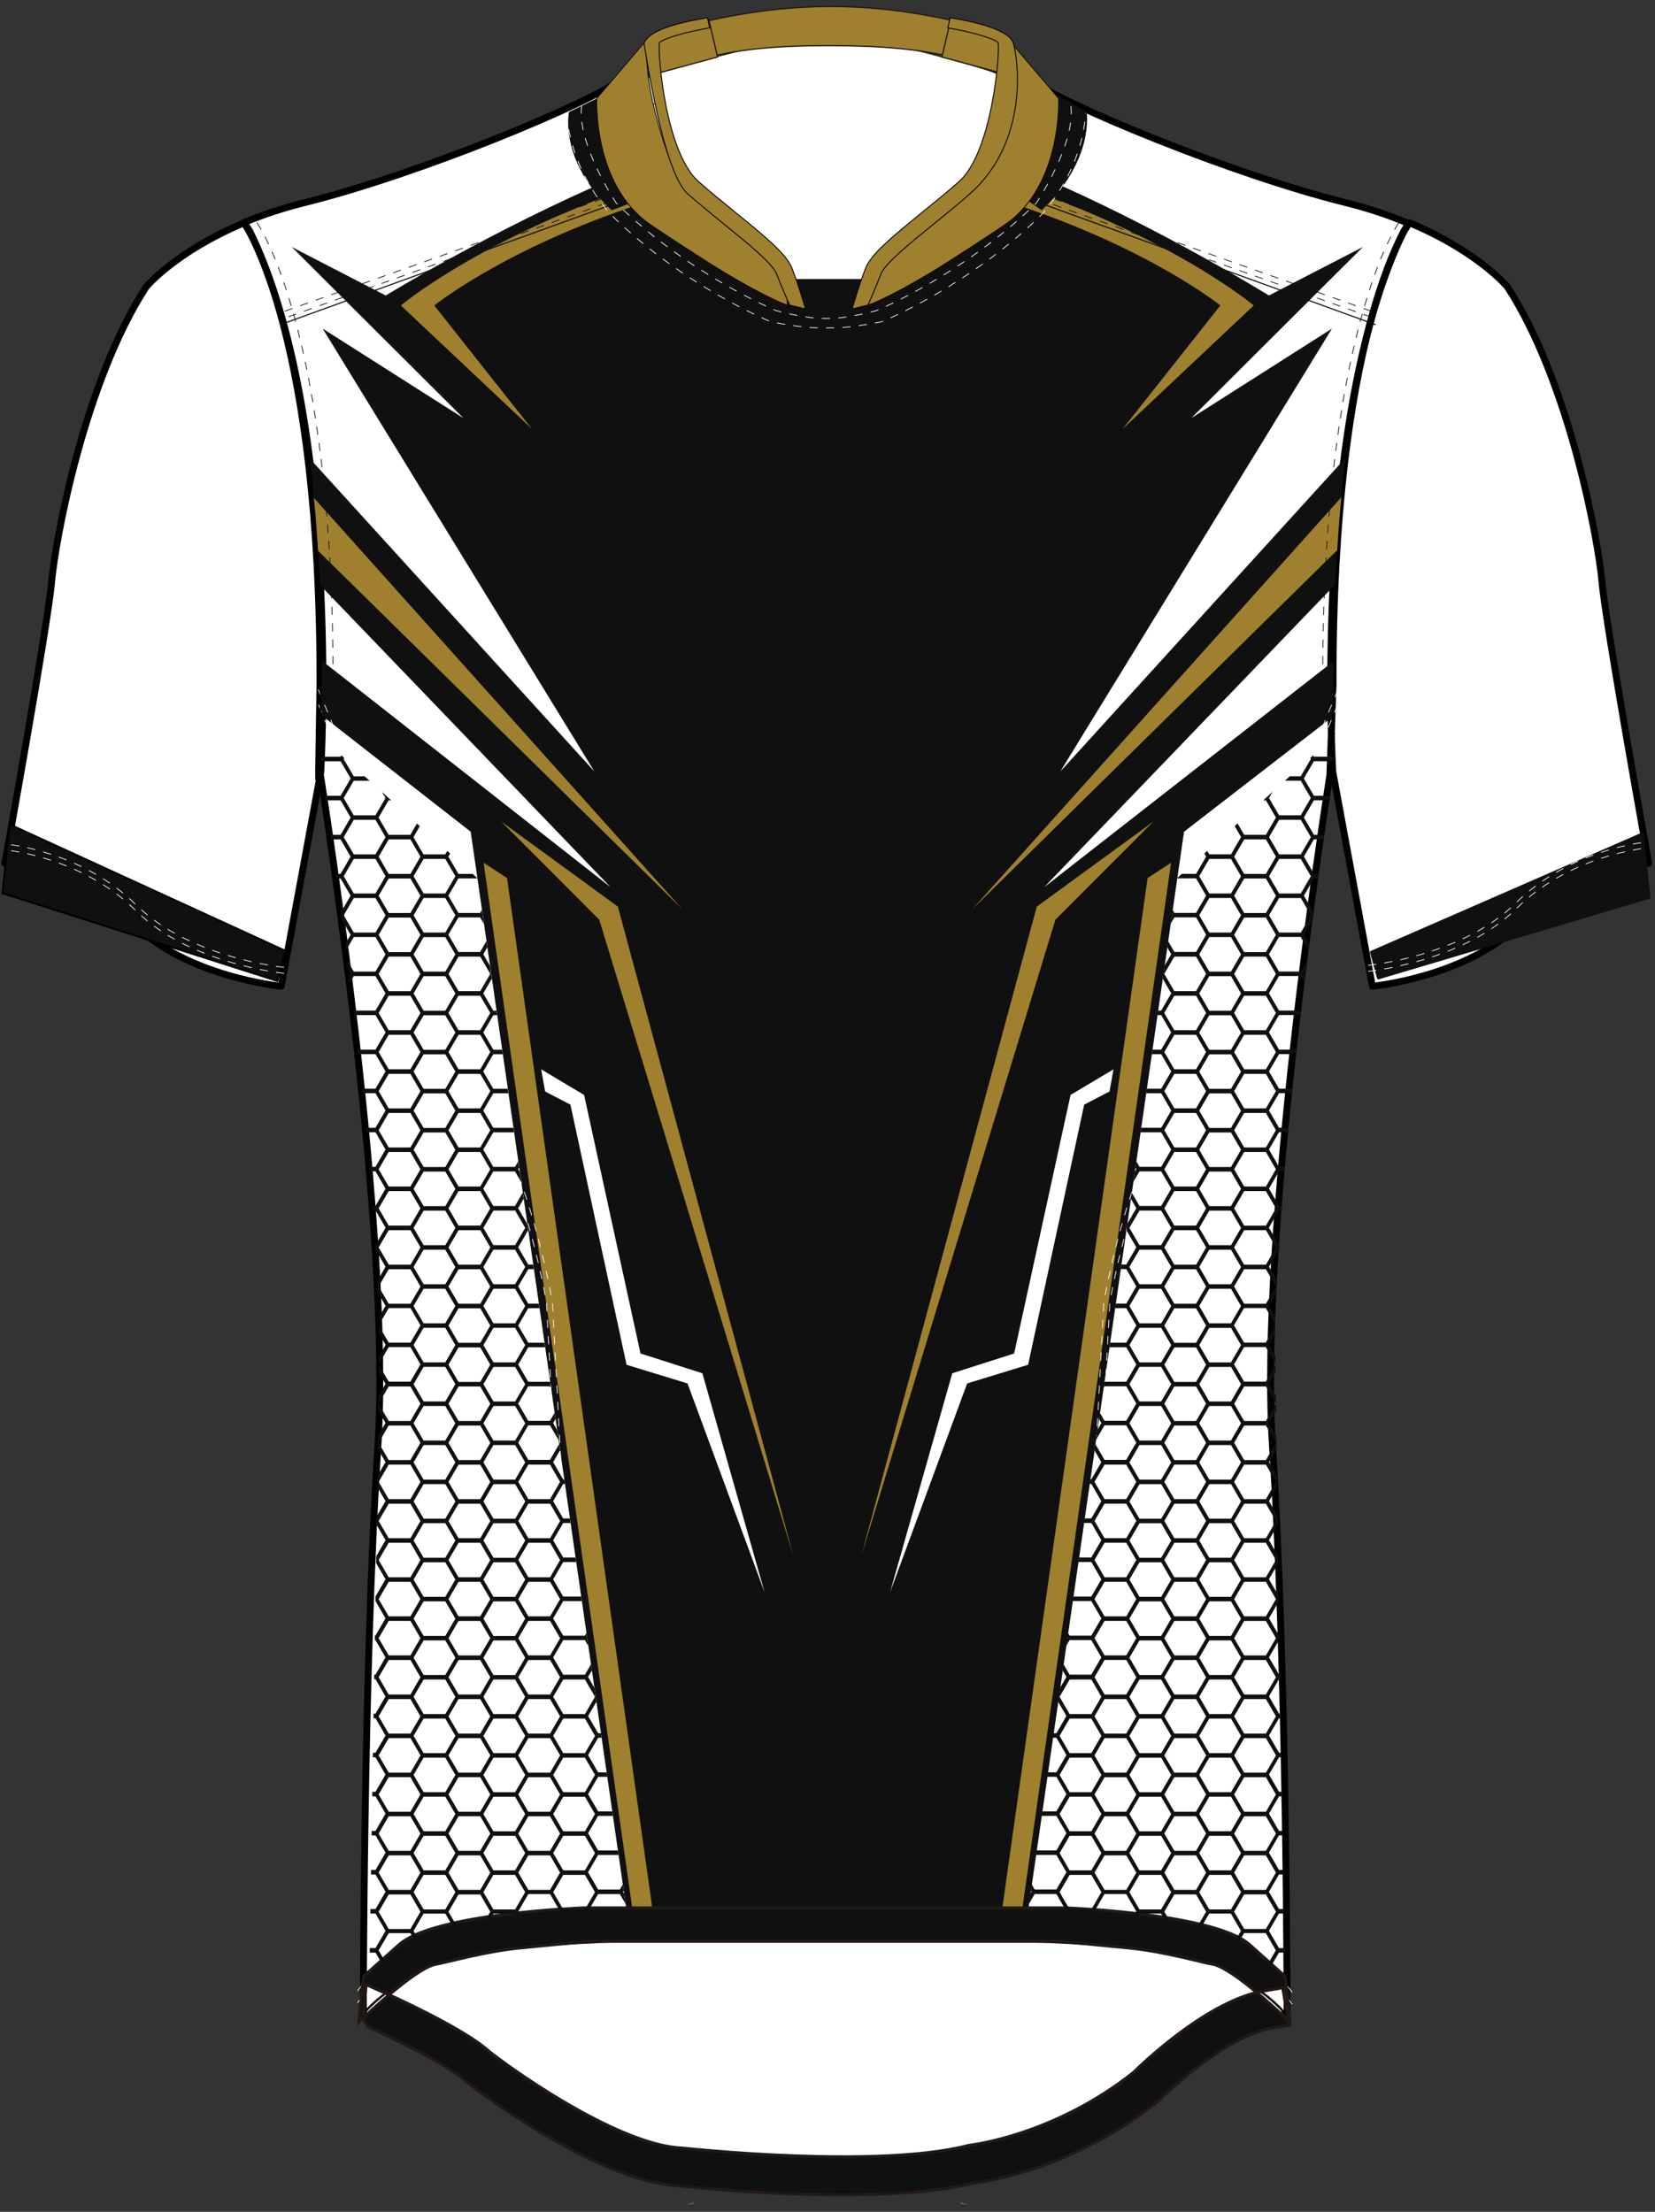 <?xml version="1.0" encoding="utf-8"?>
<!-- Generator: Adobe Illustrator 19.1.0, SVG Export Plug-In . SVG Version: 6.00 Build 0)  -->
<svg version="1.1" id="Layer_1" xmlns="http://www.w3.org/2000/svg" xmlns:xlink="http://www.w3.org/1999/xlink" x="0px" y="0px"
	 viewBox="0 0 483.01 645.44" style="enable-background:new 0 0 483.01 645.44;" xml:space="preserve">
<rect x="0" y="0" width="483.01" height="645.44" fill="#333333" stroke="none"/>
<style type="text/css">
	<![CDATA[
	@font-face{font-family:'codaheavy';src:url('/fonts/coda-heavy-webfont.woff') format('woff')}
	text{font-family:Impact,codaheavy,sans-serif}
	.Colour1.fill{fill:#101010;}
	.Colour2.fill{fill:#9E802E;}
	.Colour3.fill{fill:#FFFFFF;}
	.NeckTrim.fill{fill:#9E802E;}
	.Insert.fill{fill:#101010;}
	.ArmTrim.fill{fill:#101010;}
	.BottomHem.fill{fill:#101010;stroke:#221915;stroke-width:0.886;stroke-miterlimit:10;}
	.st0{fill:#FFFFFF;}
	.st1{fill:none;stroke:#000000;stroke-width:2;stroke-linecap:round;stroke-linejoin:round;}
	.st2{fill:#9C2321;stroke:#000000;stroke-width:2;stroke-miterlimit:10;}
	.st3{fill:none;stroke:#221915;stroke-width:0.216;stroke-linecap:round;stroke-linejoin:round;}
	.st4{fill:none;stroke:#0A0505;stroke-width:0.656;stroke-miterlimit:10;}
	.st5{fill:none;stroke:#101010;stroke-width:0.328;}
	.st6{fill:none;stroke:#101010;stroke-width:0.216;stroke-dasharray:2.4,2.4,2.4,2.4;}
	.st7{fill:none;stroke:#FFFFFF;stroke-width:0.216;stroke-dasharray:2.4,2.4,2.4,2.4;}
	.st8{fill:none;stroke:#221915;stroke-width:0.233;stroke-miterlimit:10;}
	.st9{fill:none;stroke:#221915;stroke-width:0.36;stroke-miterlimit:10;}
	.st10{fill:none;stroke:#0A0505;stroke-width:0.233;stroke-miterlimit:10;}
	.st11{fill:none;}
	.st12{fill:none;stroke:#0A0505;stroke-width:0.28;}
	.st13{fill:none;stroke:#000000;stroke-width:0.441;}
	.st14{fill:#FFFFFF;stroke:#000000;stroke-width:2;stroke-miterlimit:10;}
	.st15{fill:none;stroke:#101010;stroke-width:0.886;stroke-linecap:round;stroke-linejoin:round;}
	.st16{fill:url(#SVGID_1_);}
	.st17{fill:url(#SVGID_2_);}
	.st18{fill:url(#SVGID_3_);}
	.st19{fill:url(#SVGID_4_);}
	.white{fill:#ffffff;}
	]]>
</style>
<path class="st0" d="M467.39,169.85c-1.06-12.31-9.61-58.47-27.62-86.16c0,0-13.6-16.41-46.65-24.62
	c-33.06-8.21-82.62-28.72-92.15-35.9l-57.74-6.96h-3.7l-57.74,6.96c-9.53,7.18-59.09,27.69-92.15,35.9C56.6,67.28,43,83.69,43,83.69
	C25,111.38,16.45,157.54,15.39,169.85C14.33,182.16,1.74,251.9,1.74,251.9s21.71,2.05,37.47,17.67
	c15.76,15.62,43.18,18.23,43.18,18.23l11.55-62.57c0,0,21.13,131.29,16.9,196.93c-4.24,65.64-4.24,166.16-4.24,166.16h132.94h3.7
	h132.94c0,0,0-100.51-4.24-166.16c-4.23-65.65,16.9-196.93,16.9-196.93l11.55,62.57c0,0,27.42-2.61,43.18-18.23
	c15.76-15.62,37.47-17.67,37.47-17.67S468.45,182.16,467.39,169.85"/>
<path class="st0" d="M411.86,64.94c0,0-22.42,31-22.24,134.65l-0.94,26.6"/>
<path class="st0" d="M93.55,224.55l0.39-24.95c0.17-95.55-18.87-129.36-21.85-134.06"/>
<path class="Colour3 fill" d="M82.39,287.8l11.55-62.57c0,0,6.21-102.62-20.72-157.77l-1.58-2.47C51.58,73.36,43,83.69,43,83.69
	C25,111.38,16.45,157.54,15.39,169.85C14.33,182.16,1.74,251.9,1.74,251.9s21.71,2.05,37.47,17.67
	C54.97,285.19,82.39,287.8,82.39,287.8z"/>
<path class="Colour3 fill" d="M400.86,287.8l-11.55-62.57c0,0-6.21-102.62,20.72-157.77l1.58-2.47c20.06,8.37,28.64,18.7,28.64,18.7
	c18.01,27.69,26.55,73.85,27.62,86.16c1.06,12.31,13.64,82.05,13.64,82.05s-21.71,2.05-37.47,17.67
	C428.27,285.19,400.86,287.8,400.86,287.8z"/>
<path class="Colour3 fill" d="M411.28,65.45c-2.8,4.37-22.07,38.01-21.9,134.14l-0.94,26.6c0-0.02,0-0.03,0.01-0.04
	c-1.85,11.71-20.78,133.56-16.75,196.02c4.24,65.64,4.24,166.16,4.24,166.16H243h-3.7H106.36c0,0,0-100.51,4.24-166.16
	c4.23-65.65-16.9-196.93-16.9-196.93l-0.38,2.06l-0.01-2.75l0.39-24.95C93.88,97.11,71.97,65.65,71.48,64.96
	c5.2-2.16,11.15-4.2,17.94-5.88c33.06-8.21,82.62-28.72,92.15-35.9l57.74-6.96h3.7l57.74,6.96c9.53,7.18,59.09,27.69,92.15,35.9
	c7.05,1.75,13.21,3.88,18.54,6.13L411.28,65.45z"/>
<path class="st0" d="M388.6,225.23L388.6,225.23c0,0-0.04,0.23-0.1,0.65C388.56,225.47,388.6,225.23,388.6,225.23z"/>
<g>
	<path class="st1" d="M71.21,65.04c0.04-0.02,0.07-0.03,0.11-0.05l1.58,2.47c26.93,55.15,20.72,157.77,20.72,157.77l-0.13,0.7"/>
	<path class="st1" d="M71.21,65.04C51.23,73.4,42.68,83.69,42.68,83.69c-18.01,27.69-26.55,73.85-27.62,86.16
		C14.01,182.16,1.42,251.9,1.42,251.9s21.71,2.05,37.47,17.67c15.76,15.62,43.18,18.23,43.18,18.23l11.43-61.87"/>
	<path class="st1" d="M399.75,94.76c-11.67,42.92-11.79,96.47-11.2,119.31"/>
	<path class="st1" d="M399.75,94.76c2.52-9.27,5.58-18.03,9.28-25.89"/>
	<path class="st1" d="M410.43,66.32l0.85-1.33c20.06,8.37,28.64,18.7,28.64,18.7c18.01,27.69,26.55,73.85,27.62,86.16
		c1.06,12.31,13.64,82.05,13.64,82.05s-21.71,2.05-37.47,17.67c-15.76,15.62-43.18,18.23-43.18,18.23l-11.55-62.57
		c0,0-0.25-4.13-0.43-11.17"/>
	<path class="st1" d="M410.43,66.32l-0.73,1.14c-0.23,0.46-0.44,0.94-0.67,1.41"/>
	<path class="st1" d="M410.43,66.32c0.21-0.36,0.39-0.65,0.53-0.87l0.14-0.24c-5.33-2.26-11.49-4.38-18.54-6.13
		c-33.06-8.21-82.62-28.72-92.15-35.9l-57.74-6.96h-3.7l-57.74,6.96c-9.53,7.18-59.09,27.69-92.15,35.9
		c-6.79,1.69-12.74,3.72-17.94,5.88c0.01,0.01,0.03,0.04,0.05,0.08"/>
	<path class="st1" d="M410.43,66.32c-0.37,0.62-0.84,1.47-1.39,2.55"/>
	<path class="st1" d="M399.75,94.76c3.5-13.35,7.06-21.55,9.28-25.89"/>
	<path class="st1" d="M399.75,94.76c-5.46,20.81-10.78,54.12-10.69,104.84l-0.51,14.48"/>
	<path class="st1" d="M71.21,65.04c1.27,1.85,22.35,34.04,22.17,134.56l-0.39,24.95L93,227.3l0.38-2.06c0,0,0.04,0.25,0.11,0.7"/>
	<path class="st1" d="M388.55,214.07l-0.43,12.13c0-0.02,0-0.03,0.01-0.04c-1.85,11.71-20.78,133.56-16.75,196.02
		c4.24,65.64,4.24,166.16,4.24,166.16H242.68h-3.7H106.04c0,0,0-100.51,4.24-166.16c4.06-62.89-15.17-186.02-16.79-196.24"/>
	<path class="st1" d="M388.23,225.53c0.03-0.18,0.05-0.29,0.05-0.29v0C388.28,225.23,388.26,225.34,388.23,225.53"/>
	<path class="st1" d="M388.23,225.53c-0.02,0.1-0.03,0.21-0.06,0.35C388.2,225.74,388.21,225.62,388.23,225.53"/>
</g>
<path class="Colour1 fill" d="M388.74,95.89l-41.07,26.12l50.1-49.94l-27.44,14.16c0,0-32.37-20.12-67.98-35.28
	c-2.92,2.01-1.75,6.2-5.34,7.97c-10.55,10.76-27.65,19.81-55.35,19.86l-0.21,0c-27.82,0-44.99-9.07-55.56-19.86
	c-3.59-1.76-3.26-5.2-6.18-7.2c-35.61,15.16-67.14,34.52-67.14,34.52L85.14,72.07l50.1,49.94L94.17,95.89l79.31,129.25l-83.33-91.61
	c1.29,10.59,2.33,22.63,2.94,36.28c0.05,0.25,0.11,0.5,0.16,0.75l84.95,88.34l-84.52-66.31c0.02,2.3,0.03,4.63,0.03,7l-0.14,8.92
	l43.8,34.19l46.18,319.5c16.2,1.44,35.34,2.69,57.91,3.58c22.58-0.88,41.71-2.13,57.92-3.58l46.18-319.5l43.51-33.64l0.33-9.46
	c0-2.32,0.01-4.58,0.02-6.83l-84.7,66.14l84.95-88.34c0.12-0.63,0.26-1.23,0.39-1.86c0.62-13.29,1.64-25.05,2.92-35.4l-83.54,91.84
	L388.74,95.89z"/>
<polygon class="Colour3 fill" points="324.97,312.05 312.44,319.52 295.98,394.97 277.92,400.74 259.75,464.7 282.26,403.71 
	300.05,398.26 316.42,322.35 323.81,318.51 "/>
<polygon class="Colour3 fill" points="157.94,312.05 170.47,319.52 186.93,394.97 204.99,400.74 223.16,464.7 200.65,403.71 
	182.86,398.26 166.48,322.35 159.09,318.51 "/>
<path class="Colour2 fill" d="M336.61,239.75l-28.59,28.63l-56.65,185.63l51.22-189.45L336.61,239.75z M146.3,239.75l28.59,28.63
	l56.65,185.63l-51.22-189.45L146.3,239.75z M365.9,89.14c0,0-20.8-17.59-63.43-33.16c-2.07,1.22-4.27,2.39-6.62,3.5
	c39.67,13.01,60.31,29.66,60.31,29.66l-28.5,36.02L365.9,89.14z M117,89.14l38.24,36.02l-28.5-36.02c0,0,20.64-16.65,60.31-29.66
	c-2.35-1.11-4.55-2.28-6.62-3.5C137.8,71.55,117,89.14,117,89.14z M341.77,251.76l-6.85,4.47L291.96,560.8l-0.44,2.06
	c2.07-0.17,4.09-0.34,6.07-0.51L341.77,251.76z M147.98,256.23l-6.84-4.47l44.17,310.58c1.98,0.17,4,0.34,6.07,0.51l-0.44-2.06
	L147.98,256.23z M390.51,160.3c0.34-5.43,0.74-10.59,1.21-15.47L283.76,265.34L390.51,160.3z M91.39,145.05
	c0.46,4.88,0.87,10.02,1.2,15.44l106.55,104.85L91.39,145.05z"/>
<polygon class="st2" points="3.47,241.67 82.46,277.88 80.45,285.35 1.5,260.13 "/>
<path class="st3" d="M321.18,61.72"/>
<path class="st3" d="M317.06,57.76"/>
<path class="st3" d="M309,62.01"/>
<path class="Colour3 fill" d="M136.17,606.1c14.53,11.89,35.54,31.16,104.42,31.16c68.89,0,89.89-19.27,104.42-31.16
	c11.78-9.64,22.37-13.63,27.97-15.17c1.94-0.53,2.58-2.92,1.2-4.37c-2.2-2.31-5.18-4.9-9.09-7.37c-7-4.42-10.54-8.59-37.84-11.13
	c-5.98-0.56-13.12-1.04-21.66-1.42c-15.54-0.7-38.27-0.88-64.99-0.88c-26.73,0-49.45,0.17-65,0.88c-8.54,0.38-15.68,0.86-21.66,1.42
	c-27.3,2.54-30.84,6.71-37.84,11.13c-3.92,2.47-6.9,5.06-9.11,7.38c-1.38,1.45-0.74,3.85,1.21,4.37
	C113.74,592.45,124.25,596.34,136.17,606.1"/>
<path class="st4" d="M136.17,606.1c14.53,11.89,35.54,31.16,104.42,31.16c68.89,0,89.89-19.27,104.42-31.16
	c11.46-9.38,21.79-13.41,27.5-15.03c2.15-0.61,2.89-3.25,1.33-4.85c-2.17-2.22-5.04-4.68-8.76-7.02c-7-4.42-10.54-8.59-37.84-11.13
	c-5.98-0.56-13.12-1.04-21.66-1.42c-15.54-0.7-38.27-0.88-64.99-0.88c-26.73,0-49.45,0.17-65,0.88c-8.54,0.38-15.68,0.86-21.66,1.42
	c-27.3,2.54-30.84,6.71-37.84,11.13c-3.73,2.35-6.6,4.81-8.78,7.03c-1.55,1.59-0.82,4.24,1.33,4.85
	C114.31,592.67,124.57,596.61,136.17,606.1z"/>
<line class="st5" x1="185.75" y1="57.09" x2="81.81" y2="94.75"/>
<line class="st6" x1="180.37" y1="56.39" x2="81.81" y2="91.27"/>
<line class="st6" x1="181.36" y1="57.67" x2="81.81" y2="93.3"/>
<line class="st5" x1="297.56" y1="57.09" x2="401.5" y2="94.75"/>
<line class="st6" x1="302.93" y1="56.39" x2="401.5" y2="91.27"/>
<line class="st6" x1="302.93" y1="58.13" x2="401.5" y2="93.01"/>
<path class="st7" d="M312.4,564.86l9.73-184.62c0,0,4.05-25.03,13.87-47.09c16.57-40.13,49.66-120.25,55.16-133.58"/>
<path class="st7" d="M314.15,564.86l9.73-184.62c0,0,4.05-25.03,13.87-47.09c16.57-40.13,49.66-120.25,55.16-133.58"/>
<path class="st7" d="M170.97,564.86l-9.73-184.62c0,0-4.05-25.03-13.87-47.09C130.8,293.02,97.71,212.9,92.21,199.56"/>
<path class="st7" d="M169.22,564.86l-9.73-184.62c0,0-4.05-25.03-13.87-47.09c-16.57-40.13-49.66-120.25-55.16-133.58"/>
<path class="st7" d="M377.15,584.86c-2.2-2.93-5.99-7.05-12.07-10.87c-7.01-4.42-10.54-8.59-37.84-11.13
	c-5.98-0.56-13.12-1.04-21.67-1.42c-15.54-0.7-38.28-0.88-64.99-0.88c-26.73,0-49.45,0.18-65,0.88c-8.54,0.38-15.68,0.86-21.66,1.42
	c-27.3,2.54-30.84,6.72-37.85,11.13c-6.07,3.82-9.87,7.93-12.07,10.87"/>
<path class="st7" d="M377.15,581.38c-2.2-2.93-5.99-7.05-12.07-10.87c-7.01-4.42-10.54-8.59-37.84-11.13
	c-5.98-0.56-13.12-1.04-21.67-1.42c-15.54-0.7-38.28-0.88-64.99-0.88c-26.73,0-49.45,0.18-65,0.88c-8.54,0.38-15.68,0.86-21.66,1.42
	c-27.3,2.55-30.84,6.72-37.85,11.13c-6.07,3.82-9.87,7.93-12.07,10.87"/>
<path class="st6" d="M74.97,64.94c0,0,22.42,31,22.24,134.65"/>
<path class="st6" d="M408.27,64.94c0,0-22.42,31-22.24,134.65"/>
<path class="st3" d="M277.79,56.48"/>
<path class="st3" d="M269.71,60.74"/>
<path class="st0" d="M180.59,37.87c20.48-22.21,96.57-26,120.94-1.69l-6.27-13.32c-21.91-6.97-37.53-11.57-53.15-11.6
	c-15.62-0.03-31.23,4.5-53.15,11.47L180.59,37.87z"/>
<path class="st8" d="M180.59,37.87c20.48-22.21,96.57-26,120.94-1.69l-6.27-13.32c-21.91-6.97-37.53-11.57-53.15-11.6
	c-15.62-0.03-31.23,4.5-53.15,11.47L180.59,37.87z"/>
<path class="white" d="M192.54,21.39c10.93-3.81,27.89-8.29,48.97-8.29c21.07,0,38.02,4.48,48.95,8.29c0.37,7.1-0.26,17.42-6.41,26.59
	c-3.21,4.78-5.79,7.47-12.6,12.68c-8.34,6.38-17.75,14.74-20.48,22.2c-6.3,0-12.6,0-18.91,0c-2.9-7.21-7.2-11.02-10.03-13.69
	c-3.75-3.53-4.84-4.11-12.02-10.09c-4.66-3.88-7.08-5.92-9.45-9.51c-2.39-3.61-3.38-6.72-4.73-11.1
	C194.58,34.46,193.15,28.66,192.54,21.39z"/>
<path class="st3" d="M265.68,56.88"/>
<path class="st3" d="M257.83,61.03"/>
<path class="NeckTrim fill" d="M284.76,7.61c-31.34-7.96-56.6-7.61-89,1.12l4.12,10.11c12.18-4.54,26.9-5.52,41.72-5.52
	c14.02,0,28.11,0.75,40.22,4.44L284.76,7.61z"/>
<path class="st9" d="M284.76,7.61c-31.34-7.96-56.6-7.61-89,1.12l4.12,10.11c12.18-4.54,26.9-5.52,41.72-5.52
	c14.02,0,28.11,0.75,40.22,4.44L284.76,7.61z"/>
<path class="NeckTrim fill" d="M190.83,10.2l16.03-4.47l2.56,10.91l-19.34,5.24C190.08,21.88,188.83,17.16,190.83,10.2"/>
<path class="st9" d="M190.83,10.2l16.03-4.47l2.56,10.91l-19.34,5.24C190.08,21.88,188.83,17.16,190.83,10.2z"/>
<path class="NeckTrim fill" d="M293.49,10.2l-16.03-4.47l-2.56,10.91l19.34,5.24C294.24,21.88,295.49,17.16,293.49,10.2"/>
<path class="st9" d="M293.49,10.2l-16.03-4.47l-2.56,10.91l19.34,5.24C294.24,21.88,295.49,17.16,293.49,10.2z"/>
<path class="Colour1 fill" d="M176.64,27.54l-10.58,5.15c0,0-3.09,13.9,12.45,28.68l8.91-3.38C187.42,58,176.87,47.96,176.64,27.54"/>
<path class="Colour1 fill" d="M308.26,27.54l8.88,5.15c0,0,2.4,13.9-13.15,28.68L299.17,58C299.17,58,308.03,47.96,308.26,27.54"/>
<path class="NeckTrim fill" d="M294.34,11.57l14.61,17.15c0,0,1.19,25.19-15.53,36.75c-4.5,3.1-16.64,10.99-21.51,13.92
	c-13.26,7.97-18.59,9.66-18.59,9.66s0.17-10.32,3.85-12.5c0,0,26.09-22.04,28.18-25C287.44,48.57,295.56,26.13,294.34,11.57"/>
<path class="st10" d="M294.34,11.57l14.61,17.15c0,0,1.19,25.19-15.53,36.75c-4.5,3.1-16.64,10.99-21.51,13.92
	c-13.26,7.97-18.59,9.66-18.59,9.66s0.17-10.32,3.85-12.5c0,0,26.09-22.04,28.18-25C287.44,48.57,295.56,26.13,294.34,11.57z"/>
<path class="NeckTrim fill" d="M188.78,11.57l-14.61,17.15c0,0-1.19,25.19,15.53,36.75c4.5,3.1,16.64,10.99,21.51,13.92
	c13.26,7.97,18.59,9.66,18.59,9.66s-0.17-10.32-3.85-12.5c0,0-26.09-22.04-28.18-25C195.68,48.57,187.55,26.13,188.78,11.57"/>
<path class="st10" d="M188.78,11.57l-14.61,17.15c0,0-1.19,25.19,15.53,36.75c4.5,3.1,16.64,10.99,21.51,13.92
	c13.26,7.97,18.59,9.66,18.59,9.66s-0.17-10.32-3.85-12.5c0,0-26.09-22.04-28.18-25C195.68,48.57,187.55,26.13,188.78,11.57z"/>
<path class="Insert fill" d="M229.8,81.43h23l-3.58,8.59c0,0-5.87,2.07-14.73,0L229.8,81.43z"/>
<path class="st11" d="M230.38,80.88h23l-3.58,8.59c0,0-5.87,2.07-14.73,0L230.38,80.88z"/>
<path class="st7" d="M165.45,32.98c1.07,17.6,13.06,29.87,13.06,29.87c21.35,20.96,46.51,31.06,46.51,31.06s8.73,1.78,14.04,1.78
	h4.16c5.31,0,14.04-1.78,14.04-1.78s25.16-10.1,46.51-31.06c0,0,11.99-12.27,13.06-29.87"/>
<path class="st7" d="M169.76,30.79c-1.49,11.26,10.13,28.53,10.13,28.53c21.35,20.96,46.62,31.33,46.62,31.33s8.24,2.27,13.55,2.27
	h2.16c5.31,0,13.55-2.27,13.55-2.27s25.27-10.37,46.62-31.33c0,0,11.63-17.27,10.13-28.53"/>
<path class="NeckTrim fill" d="M253.31,89.05c0.02-0.06,1.78-3.93,3.8-9.09c1.21-3.08,8.38-8.9,15.32-14.53
	c3.55-2.88,7.22-5.85,10.62-8.86c16.24-14.32,14.61-36.52,12.75-43.8c-0.8-3.13-7.02-5.69-18.5-7.6l-0.67,2.96
	c6.69,1.11,13.39,3.08,14.69,4.29c0.52,3.82-1.92,32.2-11.45,40.6c-3.34,2.94-6.96,5.89-10.48,8.74
	c-9.35,7.59-15.16,12.44-16.75,16.48c-2.11,5.38-3.87,11.64-3.95,11.91L253.31,89.05z"/>
<path class="st12" d="M253.31,89.05c0.02-0.06,1.78-3.93,3.8-9.09c1.21-3.08,8.38-8.9,15.32-14.53c3.55-2.88,7.22-5.85,10.62-8.86
	c16.24-14.32,14.61-36.52,12.75-43.8c-0.8-3.13-7.02-5.69-18.5-7.6l-0.67,2.96c6.69,1.11,13.39,3.08,14.69,4.29
	c0.52,3.82-1.92,32.2-11.45,40.6c-3.34,2.94-6.96,5.89-10.48,8.74c-9.35,7.59-15.16,12.44-16.75,16.48
	c-2.11,5.38-3.87,11.64-3.95,11.91L253.31,89.05z"/>
<path class="NeckTrim fill" d="M230.46,89.05c-0.02-0.06-1.78-3.93-3.8-9.09c-1.21-3.08-8.38-8.9-15.32-14.53
	c-3.55-2.88-7.22-5.85-10.63-8.86c-7.52-6.63-12.65-44.22-12.75-43.8c0.8-3.13,7.02-5.69,18.5-7.6l0.67,2.96
	c-6.69,1.11-13.39,3.08-14.69,4.29c-0.52,3.82,1.92,32.2,11.45,40.6c3.34,2.94,6.96,5.89,10.48,8.74
	c9.35,7.59,15.17,12.44,16.75,16.48c2.11,5.38,3.87,11.64,3.95,11.91L230.46,89.05z"/>
<path class="st12" d="M230.46,89.05c-0.02-0.06-1.78-3.93-3.8-9.09c-1.21-3.08-8.38-8.9-15.32-14.53
	c-3.55-2.88-7.22-5.85-10.63-8.86c-7.52-6.63-12.65-44.22-12.75-43.8c0.8-3.13,7.02-5.69,18.5-7.6l0.67,2.96
	c-6.69,1.11-13.39,3.08-14.69,4.29c-0.52,3.82,1.92,32.2,11.45,40.6c3.34,2.94,6.96,5.89,10.48,8.74
	c9.35,7.59,15.17,12.44,16.75,16.48c2.11,5.38,3.87,11.64,3.95,11.91L230.46,89.05z"/>
<path class="st13" d="M411.62,64.94c0,0-22.42,31-22.24,134.65l-0.94,26.6"/>
<path class="st13" d="M71.46,64.94c0,0,22.42,31,22.24,134.65l-0.39,24.95"/>
<path class="st14" d="M388.6,225.23L388.6,225.23c0,0-0.04,0.23-0.1,0.65C388.56,225.47,388.6,225.23,388.6,225.23z"/>
<polygon class="ArmTrim fill" points="479.27,243.41 400.28,277.88 402.3,285.34 481.24,261.87 "/>
<polygon class="ArmTrim fill" points="3.47,241.67 82.46,277.88 80.45,285.35 1.5,260.13 "/>
<g>
	<polygon class="st15" points="400.28,277.88 402.3,285.34 481.24,261.87 479.27,243.41 	"/>
	<polygon class="st15" points="1.5,260.13 80.45,285.35 82.46,277.88 3.47,241.67 	"/>
</g>
<path class="st7" d="M399.27,283.45c0,0,27.41-2.61,43.18-18.23c15.76-15.62,37.47-17.67,37.47-17.67"/>
<path class="st7" d="M399.27,281.71c0,0,27.41-2.61,43.18-18.23c15.76-15.62,37.47-17.67,37.47-17.67"/>
<path class="st7" d="M82.91,284.03c0,0-27.42-2.61-43.18-18.23c-15.76-15.62-37.47-17.67-37.47-17.67"/>
<path class="st7" d="M82.91,282.29c0,0-27.42-2.61-43.18-18.23c-15.76-15.62-37.47-17.67-37.47-17.67"/>
<path class="BottomHem fill" d="M245.75,640.47c-22.9,0-44.65-2.29-47.29-2.58c-24.67-1.1-61.05-29.38-62.59-30.58l-0.4-0.35
	c-4.32-4.11-19.49-11.67-28.03-15.47l-1.52-2.23l0.94-10.13l5.03,2.24c2.42,1.07,23.61,10.6,30.93,17.35
	c9.94,7.74,38.84,27.45,56.28,28.12l0.39,0.03c0.56,0.06,56.21,6.11,83.07-0.76l0.78-0.14c0.23-0.03,24.34-2.84,47.45-21.18
	c2.47-2.43,21.7-21,38.17-23.82l5.41-0.93l1.85,10.91l-5.42,0.93c-11.5,1.97-27.35,15.82-32.49,20.98l-0.47,0.42
	c-24.35,19.43-49.29,23.19-52.95,23.65C274.14,639.61,259.73,640.47,245.75,640.47 M375.08,576.76l-10.34-9.23
	c-10.34-9.23-53.76-10.77-53.76-10.77H170.19c0,0-43.43,1.54-53.76,10.77l-10.34,9.23l-1.38,13.32c0,0,16.37-15.88,22.57-16.91
	c3.08-0.51,14.06-3.7,24.34-4.72c10.43-1.04,20.12-1.94,20.12-1.94h137.68c0,0,9.7,0.91,20.12,1.94
	c10.28,1.02,21.26,4.21,24.33,4.72c6.21,1.03,22.58,16.91,22.58,16.91L375.08,576.76z"/>
<g>
	<g>
		<linearGradient id="SVGID_1_" gradientUnits="userSpaceOnUse" x1="138.084" y1="216.054" x2="138.084" y2="557.995">
			<stop class="Gradient1 stopColor" offset="0" style="stop-color:#ECECEC;stop-opacity:0"/>
			<stop class="Colour1 fill stopColor" offset="1" style="stop-color:#101010"/>
		</linearGradient>
		<path class="Colour1 fill" d="M99.4,222.14l2.94,5.04l-2.94,5.04h-4.62l0.19,1.32h4.43l2.93,5.04l-2.93,5.04h-2.94l0.19,1.32h2.74
			l2.93,5.04l-2.93,5.04h-1.38l0.17,1.32h1.21l2.93,5.04l-2.85,4.9l0.27,2.06l2.59,4.44l-1.64,2.83l0.24,1.82l2.32-3.99h6.34
			l2.93,5.04l-2.93,5.04h-6.34l-1.97-3.39l0.37,2.87l0.69,1.18l-0.44,0.75l0.24,1.82l1.11-1.92h6.34l2.93,5.04l-2.93,5.04h-6.34
			l-0.07-0.13l0.19,1.44h6.22l2.94,5.04l-2.94,5.04h-5.09l0.14,1.32h4.95l2.93,5.04l-2.93,5.04h-3.9l0.14,1.32h3.76l2.93,5.04
			l-2.93,5.04h-2.71l0.14,1.32h2.57l2.93,5.04l-2.93,5.04h-1.74l0.09,1.32h1.65l2.93,5.04l-2.93,5.04h-0.97l0.09,1.32h0.88
			l2.94,5.04l-2.94,5.04h-0.2l0.09,1.32h0.11l2.93,5.04l-2.42,4.16l0.24,3.48l2.19,3.76l-1.73,2.98l-0.03,2.28l2.68-4.6h6.34
			l2.93,5.04l-2.93,5.04h-6.34l-2.69-4.62l-0.03,2.18l1.8,3.09l-1.88,3.23l-0.03,2.28l2.82-4.85h6.34l2.93,5.04l-2.93,5.04h-6.34
			l-2.83-4.86l-0.03,2.18l1.94,3.34l-2.03,3.48l-0.06,4.34l2.08,3.58l-2.17,3.74l-0.05,3.84l2.22,3.82l-2.33,4.01l-0.05,3.29
			l2.39,4.1l-2.53,4.34l-0.04,2.64l2.57,4.42l-2.72,4.68l-0.03,1.99l2.75,4.73l-2.92,5.01l-0.02,1.35h0l2.93,5.04l-2.93,5.04h-0.17
			l-0.02,1.32h0.19l2.93,5.04l-2.93,5.04h-0.36l-0.02,1.32h0.38l2.93,5.04l-2.93,5.04h-0.55l-0.02,1.32h0.57l2.94,5.04l-2.94,5.04
			h-0.74l-0.02,1.32h0.76l2.93,5.04l-2.93,5.04h-0.92l-0.02,1.32h0.95l2.93,5.04l-2.93,5.04h-1.11l-0.02,1.32h1.14l2.93,5.04
			l-2.93,5.04h-1.3l-0.02,1.32h1.32l2.93,5.04l-2.93,5.04h-1.49l-0.02,1.32h1.51l2.93,5.04l-2.93,5.04h-1.68l-0.02,1.32h1.7
			l2.86,4.92l0.95-0.6l-2.9-4.97l2.93-5.04h6.34l2.93,5.04l-0.15,0.26l1.96-0.92h-0.89l-2.93-5.04l2.93-5.04h6.34l2.93,5.04
			l-0.87,1.5l1.79-0.84l7.31-0.57l-0.05-0.09l2.93-5.04h6.34l2.46,4.23l1.24-0.1l-2.79-4.79l2.93-5.04h6.34l2.93,5.04l-2.48,4.26
			l1.36-0.11l2.03-3.49h6.34l0.9,1.54l1.08-0.38l-1.06-1.82l2.93-5.04h6.34l1.7,2.91l-0.43-2.97l-0.35-0.61l0.21-0.36l-0.26-1.79
			l-0.87,1.49h-6.34l-2.93-5.04l2.93-5.04h5.97l-0.19-1.32h-5.78l-2.93-5.04l2.93-5.04h4.32l-0.19-1.32h-4.13l-2.93-5.04l2.93-5.04
			h2.67l-0.19-1.32h-2.48l-2.93-5.04l2.94-5.04h1.02l-0.19-1.31h-0.83l-2.93-5.04l2.43-4.18l-0.59-4.04l-1.85-3.18l1.11-1.91
			l-0.26-1.79l-1.77,3.04h-6.34l-2.93-5.04l2.93-5.04h6.34l1,1.72l-0.55-3.8l-0.45,0.77h-6.34l-2.93-5.04l2.93-5.04h5.44l-0.19-1.32
			h-5.25l-2.93-5.04l2.93-5.04h3.79l-0.19-1.32h-3.6l-2.93-5.04l2.93-5.04h2.14l-0.19-1.32h-1.95l-2.93-5.04l2.93-5.04h0.5
			l-0.19-1.31h-0.31l-2.93-5.04l2.01-3.46l-0.26-1.79l-2.67,4.59h-6.34l-2.93-5.04l2.93-5.04h6.34l2.49,4.29l-0.43-2.97l-1.15-1.98
			l0.69-1.19l-0.26-1.79l-1.35,2.32h-6.34l-2.93-5.04l2.93-5.04h6.34l0.3,0.52l-0.27-1.88l-0.03,0.05h-6.34l-2.93-5.04l2.93-5.04
			h4.92l-0.19-1.32h-4.73l-2.93-5.04l2.93-5.04h3.27l-0.19-1.32h-3.08l-2.93-5.04l2.93-5.04h1.62l-0.19-1.32h-1.43l-2.93-5.04
			l2.91-5.01l-0.27-1.85l-2.65-4.55l1.59-2.74l-0.26-1.79l-2.25,3.87h-6.34l-2.93-5.04l2.93-5.04h6.34l1.8,3.09l-0.43-2.97
			l-0.45-0.78l0.27-0.47l-0.26-1.79l-0.93,1.6h-6.34l-2.93-5.04l2.93-5.04h6.04l-0.19-1.32h-5.85l-2.93-5.04l2.93-5.04h4.39
			l-0.19-1.32h-4.2l-2.93-5.04l2.93-5.04h2.75l-0.19-1.32h-2.55l-2.93-5.04l2.93-5.04h1.1l-0.19-1.32h-0.91l-2.93-5.04l2.49-4.29
			l-0.54-3.77l-1.95-3.35l1.17-2.02l-0.26-1.79l-1.83,3.14h-6.34l-2.93-5.04l2.93-5.04h6.34l1.1,1.89l-0.59-4.08l-0.51,0.88h-6.34
			l-2.93-5.04l2.93-5.04h5.52l-0.02-0.11l-1.33-1.2h-4.17l-2.93-5.04l0.52-0.9l-0.85-0.77l-0.59,1.01h-6.34l-2.93-5.04l1.86-3.2
			l-0.85-0.77l-1.92,3.31h-6.34l-2.93-5.04l2.93-5.04h0.76l-2.72-2.46l1.05,1.8l-2.93,5.04h-6.34l-2.93-5.04l2.93-5.04h4.64
			l-1.46-1.31h-3.18l-2.94-5.04l0.18-0.31l-0.85-0.77l-0.25,0.42h-5.84v1.32H99.4z M100.32,255.69l2.93-5.04h6.34l2.93,5.04
			l-2.93,5.04h-6.34L100.32,255.69z M113.44,256.35h6.34l2.93,5.04l-2.93,5.04h-6.34l-2.93-5.04L113.44,256.35z M103.25,272.14
			l-2.93-5.04l2.93-5.04h6.34l2.93,5.04l-2.93,5.04H103.25z M110.51,272.8l2.93-5.04h6.34l2.93,5.04l-2.93,5.04h-6.34L110.51,272.8z
			 M110.51,284.2l2.93-5.04h6.34l2.93,5.04l-2.93,5.04h-6.34L110.51,284.2z M129.97,421.69l2.93,5.04l-2.93,5.04h-6.34l-2.93-5.04
			l2.93-5.04H129.97z M120.69,415.33l2.93-5.04h6.34l2.93,5.04l-2.93,5.04h-6.34L120.69,415.33z M123.63,433.09h6.34l2.94,5.04
			l-2.93,5.04h-6.34l-2.93-5.04L123.63,433.09z M140.16,518.61l2.93,5.04l-2.93,5.04h-6.34l-2.93-5.04l2.93-5.04H140.16z
			 M130.88,512.25l2.94-5.04h6.34l2.94,5.04l-2.93,5.04h-6.34L130.88,512.25z M140.16,530.01l2.93,5.04l-2.93,5.04h-6.34l-2.93-5.04
			l2.93-5.04H140.16z M141.07,529.36l2.93-5.04h6.34l2.93,5.04l-2.93,5.04h-6.34L141.07,529.36z M144.01,523l-2.93-5.04l2.93-5.04
			h6.34l2.93,5.04l-2.93,5.04H144.01z M144.01,511.59l-2.93-5.04l2.93-5.04h6.34l2.94,5.04l-2.94,5.04H144.01z M140.16,505.89h-6.34
			l-2.93-5.04l2.93-5.04h6.34l2.93,5.04L140.16,505.89z M133.82,494.49l-2.93-5.04l2.93-5.04h6.34l2.93,5.04l-2.93,5.04H133.82z
			 M133.82,483.09l-2.93-5.04l2.93-5.04h6.34l2.93,5.04l-2.93,5.04H133.82z M133.82,471.68l-2.93-5.04l2.93-5.04h6.34l2.93,5.04
			l-2.93,5.04H133.82z M133.82,460.28l-2.93-5.04l2.93-5.04h6.34l2.93,5.04l-2.93,5.04H133.82z M133.82,448.88l-2.93-5.04l2.93-5.04
			h6.34l2.93,5.04l-2.93,5.04H133.82z M129.97,444.49l2.93,5.04l-2.93,5.04h-6.34l-2.93-5.04l2.93-5.04H129.97z M129.97,455.9
			l2.93,5.04l-2.93,5.04h-6.34l-2.93-5.04l2.93-5.04H129.97z M129.97,467.3l2.93,5.04l-2.93,5.04h-6.34l-2.93-5.04l2.93-5.04H129.97
			z M129.97,478.7l2.93,5.04l-2.93,5.04h-6.34l-2.93-5.04l2.93-5.04H129.97z M129.97,490.11l2.93,5.04l-2.93,5.04h-6.34l-2.93-5.04
			l2.93-5.04H129.97z M129.97,501.51l2.94,5.04l-2.94,5.04h-6.34l-2.93-5.04l2.93-5.04H129.97z M129.97,512.91l2.93,5.04l-2.93,5.04
			h-6.34l-2.93-5.04l2.93-5.04H129.97z M129.97,524.31l2.93,5.04l-2.93,5.04h-6.34l-2.93-5.04l2.93-5.04H129.97z M129.97,535.72
			l2.93,5.04l-2.93,5.04h-6.34l-2.93-5.04l2.93-5.04H129.97z M133.82,541.42h6.34l2.93,5.04l-2.93,5.04h-6.34l-2.93-5.04
			L133.82,541.42z M141.07,540.76l2.93-5.04h6.34l2.93,5.04l-2.93,5.04h-6.34L141.07,540.76z M151.26,535.06l2.93-5.04h6.34
			l2.93,5.04l-2.93,5.04h-6.34L151.26,535.06z M154.19,528.7l-2.93-5.04l2.93-5.04h6.34l2.93,5.04l-2.93,5.04H154.19z
			 M154.19,517.29l-2.93-5.04l2.94-5.04h6.34l2.93,5.04l-2.93,5.04H154.19z M154.19,505.89l-2.93-5.04l2.93-5.04h6.34l2.93,5.04
			l-2.93,5.04H154.19z M150.34,500.19h-6.34l-2.93-5.04l2.93-5.04h6.34l2.93,5.04L150.34,500.19z M144.01,488.79l-2.93-5.04
			l2.93-5.04h6.34l2.93,5.04l-2.93,5.04H144.01z M144.01,477.39l-2.93-5.04l2.93-5.04h6.34l2.93,5.04l-2.93,5.04H144.01z
			 M144.01,465.98l-2.93-5.04l2.93-5.04h6.34l2.93,5.04l-2.93,5.04H144.01z M144.01,454.58l-2.93-5.04l2.93-5.04h6.34l2.93,5.04
			l-2.93,5.04H144.01z M144.01,443.18l-2.93-5.04l2.94-5.04h6.34l2.94,5.04l-2.93,5.04H144.01z M140.16,437.48h-6.34l-2.93-5.04
			l2.93-5.04h6.34l2.93,5.04L140.16,437.48z M133.82,426.07l-2.93-5.04l2.93-5.04h6.34l2.93,5.04l-2.93,5.04H133.82z M133.82,414.67
			l-2.93-5.04l2.93-5.04h6.34l2.93,5.04l-2.93,5.04H133.82z M133.82,403.27l-2.93-5.04l2.93-5.04h6.34l2.93,5.04l-2.93,5.04H133.82z
			 M133.82,391.86l-2.93-5.04l2.93-5.04h6.34l2.93,5.04l-2.93,5.04H133.82z M133.82,380.46l-2.93-5.04l2.93-5.04h6.34l2.93,5.04
			l-2.93,5.04H133.82z M129.97,374.76h-6.34l-2.94-5.04l2.93-5.04h6.34l2.93,5.04L129.97,374.76z M133.82,369.06l-2.93-5.04
			l2.94-5.04h6.34l2.94,5.04l-2.93,5.04H133.82z M129.97,363.36h-6.34l-2.93-5.04l2.93-5.04h6.34l2.94,5.04L129.97,363.36z
			 M123.63,351.96l-2.93-5.04l2.93-5.04h6.34l2.93,5.04l-2.93,5.04H123.63z M123.63,340.55l-2.93-5.04l2.93-5.04h6.34l2.93,5.04
			l-2.93,5.04H123.63z M123.63,329.15l-2.93-5.04l2.93-5.04h6.34l2.93,5.04l-2.93,5.04H123.63z M123.63,317.75l-2.93-5.04l2.93-5.04
			h6.34l2.93,5.04l-2.93,5.04H123.63z M123.63,306.35l-2.93-5.04l2.93-5.04h6.34l2.94,5.04l-2.94,5.04H123.63z M123.63,294.94
			l-2.93-5.04l2.93-5.04h6.34l2.93,5.04l-2.93,5.04H123.63z M110.51,295.6l2.93-5.04h6.34l2.93,5.04l-2.94,5.04h-6.34L110.51,295.6z
			 M110.51,307l2.93-5.04h6.34l2.93,5.04l-2.93,5.04h-6.34L110.51,307z M110.51,318.41l2.93-5.04h6.34l2.93,5.04l-2.93,5.04h-6.34
			L110.51,318.41z M110.51,329.81l2.93-5.04h6.34l2.93,5.04l-2.93,5.04h-6.34L110.51,329.81z M110.51,341.21l2.93-5.04h6.34
			l2.93,5.04l-2.93,5.04h-6.34L110.51,341.21z M110.51,352.61l2.93-5.04h6.34l2.93,5.04l-2.93,5.04h-6.34L110.51,352.61z
			 M110.51,364.02l2.94-5.04h6.34l2.94,5.04l-2.93,5.04h-6.34L110.51,364.02z M113.44,380.46l-2.93-5.04l2.93-5.04h6.34l2.94,5.04
			l-2.94,5.04H113.44z M120.69,381.12l2.93-5.04h6.34l2.93,5.04l-2.93,5.04h-6.34L120.69,381.12z M120.69,392.52l2.93-5.04h6.34
			l2.93,5.04l-2.93,5.04h-6.34L120.69,392.52z M123.63,398.88h6.34l2.93,5.04l-2.93,5.04h-6.34l-2.93-5.04L123.63,398.88z
			 M110.51,409.63l2.93-5.04h6.34l2.93,5.04l-2.93,5.04h-6.34L110.51,409.63z M110.51,421.03l2.93-5.04h6.34l2.93,5.04l-2.93,5.04
			h-6.34L110.51,421.03z M110.51,432.43l2.93-5.04h6.34l2.94,5.04l-2.94,5.04h-6.34L110.51,432.43z M110.51,443.84l2.93-5.04h6.34
			l2.93,5.04l-2.93,5.04h-6.34L110.51,443.84z M110.51,455.24l2.93-5.04h6.34l2.93,5.04l-2.93,5.04h-6.34L110.51,455.24z
			 M110.51,466.64l2.93-5.04h6.34l2.93,5.04l-2.93,5.04h-6.34L110.51,466.64z M110.51,478.04l2.93-5.04h6.34l2.93,5.04l-2.93,5.04
			h-6.34L110.51,478.04z M110.51,489.45l2.93-5.04h6.34l2.93,5.04l-2.93,5.04h-6.34L110.51,489.45z M110.51,500.85l2.93-5.04h6.34
			l2.93,5.04l-2.93,5.04h-6.34L110.51,500.85z M110.51,512.25l2.94-5.04h6.34l2.94,5.04l-2.93,5.04h-6.34L110.51,512.25z
			 M110.51,523.65l2.93-5.04h6.34l2.93,5.04l-2.93,5.04h-6.34L110.51,523.65z M110.51,535.06l2.93-5.04h6.34l2.93,5.04l-2.93,5.04
			h-6.34L110.51,535.06z M110.51,546.46l2.93-5.04h6.34l2.93,5.04l-2.93,5.04h-6.34L110.51,546.46z M119.78,562.91h-6.34l-2.93-5.04
			l2.93-5.04h6.34l2.93,5.04L119.78,562.91z M123.63,557.2l-2.93-5.04l2.93-5.04h6.34l2.93,5.04l-2.93,5.04H123.63z M140.16,562.91
			h-6.34l-2.93-5.04l2.93-5.04h6.34l2.93,5.04L140.16,562.91z M150.34,557.2h-6.34l-2.93-5.04l2.93-5.04h6.34l2.93,5.04
			L150.34,557.2z M154.19,551.5l-2.93-5.04l2.93-5.04h6.34l2.93,5.04l-2.93,5.04H154.19z M173.65,552.16l-2.93,5.04h-6.34
			l-2.93-5.04l2.93-5.04h6.34L173.65,552.16z M173.65,540.76l-2.93,5.04h-6.34l-2.93-5.04l2.93-5.04h6.34L173.65,540.76z
			 M173.65,529.36l-2.93,5.04h-6.34l-2.93-5.04l2.93-5.04h6.34L173.65,529.36z M173.65,517.95l-2.93,5.04h-6.34l-2.93-5.04
			l2.93-5.04h6.34L173.65,517.95z M173.66,506.55l-2.94,5.04h-6.34l-2.93-5.04l2.93-5.04h6.34L173.66,506.55z M170.72,490.11
			l2.93,5.04l-2.93,5.04h-6.34l-2.93-5.04l2.93-5.04H170.72z M163.47,489.45l-2.93,5.04h-6.34l-2.93-5.04l2.93-5.04h6.34
			L163.47,489.45z M163.47,478.04l-2.93,5.04h-6.34l-2.93-5.04l2.93-5.04h6.34L163.47,478.04z M163.47,466.64l-2.93,5.04h-6.34
			l-2.93-5.04l2.93-5.04h6.34L163.47,466.64z M163.47,455.24l-2.93,5.04h-6.34l-2.93-5.04l2.93-5.04h6.34L163.47,455.24z
			 M163.47,443.84l-2.93,5.04h-6.34l-2.93-5.04l2.93-5.04h6.34L163.47,443.84z M160.53,427.39l2.93,5.04l-2.93,5.04h-6.34
			l-2.93-5.04l2.93-5.04H160.53z M153.28,426.73l-2.93,5.04h-6.34l-2.93-5.04l2.93-5.04h6.34L153.28,426.73z M153.28,415.33
			l-2.93,5.04h-6.34l-2.93-5.04l2.93-5.04h6.34L153.28,415.33z M153.28,403.93l-2.93,5.04h-6.34l-2.93-5.04l2.93-5.04h6.34
			L153.28,403.93z M153.28,392.52l-2.93,5.04h-6.34l-2.93-5.04l2.93-5.04h6.34L153.28,392.52z M153.28,381.12l-2.93,5.04h-6.34
			l-2.93-5.04l2.93-5.04h6.34L153.28,381.12z M153.28,369.72l-2.94,5.04h-6.34l-2.94-5.04l2.93-5.04h6.34L153.28,369.72z
			 M150.34,353.27l2.94,5.04l-2.94,5.04h-6.34l-2.93-5.04l2.93-5.04H150.34z M143.09,352.61l-2.93,5.04h-6.34l-2.93-5.04l2.93-5.04
			h6.34L143.09,352.61z M143.09,341.21l-2.93,5.04h-6.34l-2.93-5.04l2.93-5.04h6.34L143.09,341.21z M143.09,329.81l-2.93,5.04h-6.34
			l-2.93-5.04l2.93-5.04h6.34L143.09,329.81z M143.09,318.41l-2.93,5.04h-6.34l-2.93-5.04l2.93-5.04h6.34L143.09,318.41z
			 M143.09,307l-2.93,5.04h-6.34l-2.93-5.04l2.93-5.04h6.34L143.09,307z M143.09,295.6l-2.94,5.04h-6.34l-2.94-5.04l2.93-5.04h6.34
			L143.09,295.6z M140.16,279.15l2.93,5.04l-2.93,5.04h-6.34l-2.93-5.04l2.93-5.04H140.16z M132.9,278.5l-2.93,5.04h-6.34
			l-2.93-5.04l2.93-5.04h6.34L132.9,278.5z M132.9,267.09l-2.93,5.04h-6.34l-2.93-5.04l2.93-5.04h6.34L132.9,267.09z M129.97,250.65
			l2.93,5.04l-2.93,5.04h-6.34l-2.93-5.04l2.93-5.04H129.97z M119.78,244.95l2.93,5.04l-2.93,5.04h-6.34l-2.93-5.04l2.93-5.04
			H119.78z M109.59,239.24l2.93,5.04l-2.93,5.04h-6.34l-2.93-5.04l2.93-5.04H109.59z"/>
		<linearGradient id="SVGID_2_" gradientUnits="userSpaceOnUse" x1="201.269" y1="642.505" x2="201.269" y2="643.663">
			<stop class="Gradient1 stopColor" offset="0" style="stop-color:#ECECEC;stop-opacity:0"/>
			<stop class="Colour1 fill stopColor" offset="1" style="stop-color:#101010"/>
		</linearGradient>
		<path class="st17" d="M202.7,642.52l-2.86,1c0.85,0.07,1.69,0.14,2.56,0.2l-0.2-0.34L202.7,642.52z"/>
	</g>
	<g>
		
			<linearGradient id="SVGID_3_" gradientUnits="userSpaceOnUse" x1="8674.003" y1="216.054" x2="8674.003" y2="557.995" gradientTransform="matrix(-1 0 0 1 9018.81 0)">
			<stop class="Gradient1 stopColor" offset="0" style="stop-color:#ECECEC;stop-opacity:0"/>
			<stop class="Colour1 fill stopColor" offset="1" style="stop-color:#101010"/>
		</linearGradient>
		<path class="Colour1 fill" d="M389.33,222.14v-1.32h-5.84l-0.25-0.42l-0.85,0.77l0.18,0.31l-2.94,5.04h-3.18l-1.46,1.31h4.64l2.93,5.04
			l-2.93,5.04h-6.34l-2.93-5.04l1.05-1.8l-2.72,2.46h0.76l2.93,5.04l-2.93,5.04h-6.34l-1.92-3.31l-0.85,0.77l1.86,3.2l-2.93,5.04
			h-6.34l-0.59-1.01l-0.85,0.77l0.52,0.9l-2.93,5.04h-4.17l-1.33,1.2l-0.02,0.11h5.52l2.93,5.04l-2.93,5.04h-6.34l-0.51-0.88
			l-0.59,4.08l1.1-1.89h6.34l2.93,5.04l-2.93,5.04h-6.34l-1.83-3.14l-0.26,1.79l1.17,2.02l-1.95,3.35l-0.54,3.77l2.49,4.29
			l-2.93,5.04h-0.91l-0.19,1.32h1.1l2.93,5.04l-2.93,5.04h-2.55l-0.19,1.32h2.75l2.93,5.04l-2.93,5.04h-4.2l-0.19,1.32h4.39
			l2.93,5.04l-2.93,5.04h-5.85l-0.19,1.32h6.04l2.93,5.04l-2.93,5.04h-6.34l-0.93-1.6l-0.26,1.79l0.27,0.47l-0.45,0.78l-0.43,2.97
			l1.8-3.09h6.34l2.93,5.04l-2.93,5.04h-6.34l-2.25-3.87l-0.26,1.79l1.59,2.74l-2.65,4.55l-0.27,1.85l2.91,5.01l-2.93,5.04h-1.43
			l-0.19,1.32h1.62l2.93,5.04l-2.93,5.04h-3.08l-0.19,1.32h3.27l2.93,5.04l-2.93,5.04h-4.73l-0.19,1.32h4.92l2.93,5.04l-2.93,5.04
			h-6.34l-0.03-0.05l-0.27,1.88l0.3-0.52h6.34l2.93,5.04l-2.93,5.04h-6.34l-1.35-2.32l-0.26,1.79l0.69,1.19l-1.15,1.98l-0.43,2.97
			l2.49-4.29h6.34l2.93,5.04l-2.93,5.04h-6.34l-2.67-4.59l-0.26,1.79l2.01,3.46l-2.93,5.04h-0.31l-0.19,1.31h0.5l2.93,5.04
			l-2.93,5.04h-1.95l-0.19,1.32h2.14l2.93,5.04l-2.93,5.04h-3.6l-0.19,1.32h3.79l2.93,5.04l-2.93,5.04h-5.25l-0.19,1.32h5.44
			l2.93,5.04l-2.93,5.04h-6.34l-0.45-0.77l-0.55,3.8l1-1.72h6.34l2.93,5.04l-2.93,5.04h-6.34l-1.77-3.04l-0.26,1.79l1.11,1.91
			l-1.85,3.18l-0.59,4.04l2.43,4.18l-2.93,5.04h-0.83l-0.19,1.31h1.02l2.94,5.04l-2.93,5.04h-2.48l-0.19,1.32h2.67l2.93,5.04
			l-2.93,5.04h-4.13l-0.19,1.32h4.32l2.93,5.04l-2.93,5.04h-5.78l-0.19,1.32h5.97l2.93,5.04l-2.93,5.04h-6.34l-0.87-1.49l-0.26,1.79
			l0.21,0.36l-0.35,0.61l-0.43,2.97l1.7-2.91h6.34l2.93,5.04l-1.06,1.82l1.08,0.38l0.9-1.54h6.34l2.03,3.49l1.36,0.11l-2.48-4.26
			l2.93-5.04h6.34l2.93,5.04l-2.79,4.79l1.24,0.1l2.46-4.23h6.34l2.93,5.04l-0.05,0.09l7.31,0.57l1.79,0.84l-0.87-1.5l2.93-5.04
			h6.34l2.93,5.04l-2.93,5.04h-0.89l1.96,0.92l-0.15-0.26l2.93-5.04h6.34l2.93,5.04l-2.9,4.97l0.95,0.6l2.86-4.92h1.7l-0.02-1.32
			h-1.68l-2.93-5.04l2.93-5.04h1.51l-0.02-1.32h-1.49l-2.93-5.04l2.93-5.04h1.32l-0.02-1.32h-1.3l-2.93-5.04l2.93-5.04h1.14
			l-0.02-1.32h-1.11l-2.93-5.04l2.93-5.04h0.95l-0.02-1.32h-0.92l-2.93-5.04l2.93-5.04h0.76l-0.02-1.32h-0.74l-2.94-5.04l2.94-5.04
			h0.57l-0.02-1.32h-0.55l-2.93-5.04l2.93-5.04h0.38l-0.02-1.32h-0.36l-2.93-5.04l2.93-5.04h0.19l-0.02-1.32h-0.17l-2.93-5.04
			l2.93-5.04h0l-0.02-1.35l-2.92-5.01l2.75-4.73l-0.03-1.99l-2.72-4.68l2.57-4.42l-0.04-2.64l-2.53-4.34l2.39-4.1l-0.05-3.29
			l-2.33-4.01l2.22-3.82l-0.05-3.84l-2.17-3.74l2.08-3.58l-0.06-4.34l-2.03-3.48l1.94-3.34l-0.03-2.18l-2.83,4.86h-6.34l-2.93-5.04
			l2.93-5.04h6.34l2.82,4.85l-0.03-2.28l-1.88-3.23l1.8-3.09l-0.03-2.18l-2.69,4.62h-6.34l-2.93-5.04l2.93-5.04h6.34l2.68,4.6
			l-0.03-2.28l-1.73-2.98l2.19-3.76l0.24-3.48l-2.42-4.16l2.93-5.04h0.11l0.09-1.32h-0.2l-2.94-5.04l2.94-5.04h0.88l0.09-1.32h-0.97
			l-2.93-5.04l2.93-5.04h1.65l0.09-1.32h-1.74l-2.93-5.04l2.93-5.04h2.57l0.14-1.32h-2.71l-2.93-5.04l2.93-5.04h3.76l0.14-1.32h-3.9
			l-2.93-5.04l2.93-5.04h4.95l0.14-1.32h-5.09l-2.94-5.04l2.94-5.04h6.22l0.19-1.44l-0.07,0.13h-6.34l-2.93-5.04l2.93-5.04h6.34
			l1.11,1.92l0.24-1.82l-0.44-0.75l0.69-1.18l0.37-2.87l-1.97,3.39h-6.34l-2.93-5.04l2.93-5.04h6.34l2.32,3.99l0.24-1.82l-1.64-2.83
			l2.59-4.44l0.27-2.06l-2.85-4.9l2.93-5.04h1.21l0.17-1.32h-1.38l-2.93-5.04l2.93-5.04h2.74l0.19-1.32h-2.94l-2.93-5.04l2.93-5.04
			h4.43l0.19-1.32h-4.62l-2.94-5.04l2.94-5.04H389.33z M379.64,260.73h-6.34l-2.93-5.04l2.93-5.04h6.34l2.93,5.04L379.64,260.73z
			 M372.38,261.39l-2.93,5.04h-6.34l-2.93-5.04l2.93-5.04h6.34L372.38,261.39z M373.3,272.14l-2.93-5.04l2.93-5.04h6.34l2.93,5.04
			l-2.93,5.04H373.3z M369.45,277.84h-6.34l-2.93-5.04l2.93-5.04h6.34l2.93,5.04L369.45,277.84z M369.45,289.24h-6.34l-2.93-5.04
			l2.93-5.04h6.34l2.93,5.04L369.45,289.24z M359.26,421.69l2.93,5.04l-2.93,5.04h-6.34l-2.93-5.04l2.93-5.04H359.26z
			 M359.26,420.37h-6.34l-2.93-5.04l2.93-5.04h6.34l2.93,5.04L359.26,420.37z M362.2,438.13l-2.93,5.04h-6.34l-2.93-5.04l2.94-5.04
			h6.34L362.2,438.13z M349.07,518.61l2.93,5.04l-2.93,5.04h-6.34l-2.93-5.04l2.93-5.04H349.07z M349.07,517.29h-6.34l-2.93-5.04
			l2.94-5.04h6.34l2.94,5.04L349.07,517.29z M349.07,530.01l2.93,5.04l-2.93,5.04h-6.34l-2.93-5.04l2.93-5.04H349.07z M338.89,534.4
			h-6.34l-2.93-5.04l2.93-5.04h6.34l2.93,5.04L338.89,534.4z M332.55,523l-2.93-5.04l2.93-5.04h6.34l2.93,5.04l-2.93,5.04H332.55z
			 M332.55,511.59l-2.94-5.04l2.94-5.04h6.34l2.93,5.04l-2.93,5.04H332.55z M339.8,500.85l2.93-5.04h6.34l2.93,5.04l-2.93,5.04
			h-6.34L339.8,500.85z M342.73,494.49l-2.93-5.04l2.93-5.04h6.34l2.93,5.04l-2.93,5.04H342.73z M342.73,483.09l-2.93-5.04
			l2.93-5.04h6.34l2.93,5.04l-2.93,5.04H342.73z M342.73,471.68l-2.93-5.04l2.93-5.04h6.34l2.93,5.04l-2.93,5.04H342.73z
			 M342.73,460.28l-2.93-5.04l2.93-5.04h6.34l2.93,5.04l-2.93,5.04H342.73z M342.73,448.88l-2.93-5.04l2.93-5.04h6.34l2.93,5.04
			l-2.93,5.04H342.73z M359.26,444.49l2.93,5.04l-2.93,5.04h-6.34l-2.93-5.04l2.93-5.04H359.26z M359.26,455.9l2.93,5.04l-2.93,5.04
			h-6.34l-2.93-5.04l2.93-5.04H359.26z M359.26,467.3l2.93,5.04l-2.93,5.04h-6.34l-2.93-5.04l2.93-5.04H359.26z M359.26,478.7
			l2.93,5.04l-2.93,5.04h-6.34l-2.93-5.04l2.93-5.04H359.26z M359.26,490.11l2.93,5.04l-2.93,5.04h-6.34l-2.93-5.04l2.93-5.04
			H359.26z M359.26,501.51l2.93,5.04l-2.93,5.04h-6.34l-2.94-5.04l2.94-5.04H359.26z M359.26,512.91l2.93,5.04l-2.93,5.04h-6.34
			l-2.93-5.04l2.93-5.04H359.26z M359.26,524.31l2.93,5.04l-2.93,5.04h-6.34l-2.93-5.04l2.93-5.04H359.26z M359.26,535.72l2.93,5.04
			l-2.93,5.04h-6.34l-2.93-5.04l2.93-5.04H359.26z M352.01,546.46l-2.93,5.04h-6.34l-2.93-5.04l2.93-5.04h6.34L352.01,546.46z
			 M338.89,545.8h-6.34l-2.93-5.04l2.93-5.04h6.34l2.93,5.04L338.89,545.8z M328.7,540.1h-6.34l-2.93-5.04l2.93-5.04h6.34l2.93,5.04
			L328.7,540.1z M322.36,528.7l-2.93-5.04l2.93-5.04h6.34l2.93,5.04l-2.93,5.04H322.36z M322.36,517.29l-2.93-5.04l2.93-5.04h6.34
			l2.94,5.04l-2.93,5.04H322.36z M322.36,505.89l-2.93-5.04l2.93-5.04h6.34l2.93,5.04l-2.93,5.04H322.36z M329.61,495.15l2.93-5.04
			h6.34l2.93,5.04l-2.93,5.04h-6.34L329.61,495.15z M332.55,488.79l-2.93-5.04l2.93-5.04h6.34l2.93,5.04l-2.93,5.04H332.55z
			 M332.55,477.39l-2.93-5.04l2.93-5.04h6.34l2.93,5.04l-2.93,5.04H332.55z M332.55,465.98l-2.93-5.04l2.93-5.04h6.34l2.93,5.04
			l-2.93,5.04H332.55z M332.55,454.58l-2.93-5.04l2.93-5.04h6.34l2.93,5.04l-2.93,5.04H332.55z M332.55,443.18l-2.93-5.04l2.94-5.04
			h6.34l2.94,5.04l-2.93,5.04H332.55z M339.8,432.43l2.93-5.04h6.34l2.93,5.04l-2.93,5.04h-6.34L339.8,432.43z M342.73,426.07
			l-2.93-5.04l2.93-5.04h6.34l2.93,5.04l-2.93,5.04H342.73z M342.73,414.67l-2.93-5.04l2.93-5.04h6.34l2.93,5.04l-2.93,5.04H342.73z
			 M342.73,403.27l-2.93-5.04l2.93-5.04h6.34l2.93,5.04l-2.93,5.04H342.73z M342.73,391.86l-2.93-5.04l2.93-5.04h6.34l2.93,5.04
			l-2.93,5.04H342.73z M342.73,380.46l-2.93-5.04l2.93-5.04h6.34l2.93,5.04l-2.93,5.04H342.73z M349.99,369.72l2.93-5.04h6.34
			l2.93,5.04l-2.94,5.04h-6.34L349.99,369.72z M342.73,369.06l-2.93-5.04l2.94-5.04h6.34l2.94,5.04l-2.93,5.04H342.73z
			 M349.99,358.32l2.94-5.04h6.34l2.93,5.04l-2.93,5.04h-6.34L349.99,358.32z M352.92,351.96l-2.93-5.04l2.93-5.04h6.34l2.93,5.04
			l-2.93,5.04H352.92z M352.92,340.55l-2.93-5.04l2.93-5.04h6.34l2.93,5.04l-2.93,5.04H352.92z M352.92,329.15l-2.93-5.04l2.93-5.04
			h6.34l2.93,5.04l-2.93,5.04H352.92z M352.92,317.75l-2.93-5.04l2.93-5.04h6.34l2.93,5.04l-2.93,5.04H352.92z M352.92,306.35
			l-2.94-5.04l2.94-5.04h6.34l2.93,5.04l-2.93,5.04H352.92z M352.92,294.94l-2.93-5.04l2.93-5.04h6.34l2.93,5.04l-2.93,5.04H352.92z
			 M369.45,300.64h-6.34l-2.94-5.04l2.93-5.04h6.34l2.93,5.04L369.45,300.64z M369.45,312.05h-6.34l-2.93-5.04l2.93-5.04h6.34
			l2.93,5.04L369.45,312.05z M369.45,323.45h-6.34l-2.93-5.04l2.93-5.04h6.34l2.93,5.04L369.45,323.45z M369.45,334.85h-6.34
			l-2.93-5.04l2.93-5.04h6.34l2.93,5.04L369.45,334.85z M369.45,346.25h-6.34l-2.93-5.04l2.93-5.04h6.34l2.93,5.04L369.45,346.25z
			 M369.45,357.66h-6.34l-2.93-5.04l2.93-5.04h6.34l2.93,5.04L369.45,357.66z M369.45,369.06h-6.34l-2.93-5.04l2.94-5.04h6.34
			l2.94,5.04L369.45,369.06z M363.11,380.46l-2.94-5.04l2.94-5.04h6.34l2.93,5.04l-2.93,5.04H363.11z M359.26,386.16h-6.34
			l-2.93-5.04l2.93-5.04h6.34l2.93,5.04L359.26,386.16z M359.26,397.57h-6.34l-2.93-5.04l2.93-5.04h6.34l2.93,5.04L359.26,397.57z
			 M362.2,403.93l-2.93,5.04h-6.34l-2.93-5.04l2.93-5.04h6.34L362.2,403.93z M369.45,414.67h-6.34l-2.93-5.04l2.93-5.04h6.34
			l2.93,5.04L369.45,414.67z M369.45,426.07h-6.34l-2.93-5.04l2.93-5.04h6.34l2.93,5.04L369.45,426.07z M369.45,437.48h-6.34
			l-2.94-5.04l2.94-5.04h6.34l2.93,5.04L369.45,437.48z M369.45,448.88h-6.34l-2.93-5.04l2.93-5.04h6.34l2.93,5.04L369.45,448.88z
			 M369.45,460.28h-6.34l-2.93-5.04l2.93-5.04h6.34l2.93,5.04L369.45,460.28z M369.45,471.68h-6.34l-2.93-5.04l2.93-5.04h6.34
			l2.93,5.04L369.45,471.68z M369.45,483.09h-6.34l-2.93-5.04l2.93-5.04h6.34l2.93,5.04L369.45,483.09z M369.45,494.49h-6.34
			l-2.93-5.04l2.93-5.04h6.34l2.93,5.04L369.45,494.49z M369.45,505.89h-6.34l-2.93-5.04l2.93-5.04h6.34l2.93,5.04L369.45,505.89z
			 M369.45,517.29h-6.34l-2.93-5.04l2.94-5.04h6.34l2.94,5.04L369.45,517.29z M369.45,528.7h-6.34l-2.93-5.04l2.93-5.04h6.34
			l2.93,5.04L369.45,528.7z M369.45,540.1h-6.34l-2.93-5.04l2.93-5.04h6.34l2.93,5.04L369.45,540.1z M369.45,551.5h-6.34l-2.93-5.04
			l2.93-5.04h6.34l2.93,5.04L369.45,551.5z M360.18,557.86l2.93-5.04h6.34l2.93,5.04l-2.93,5.04h-6.34L360.18,557.86z M352.92,557.2
			l-2.93-5.04l2.93-5.04h6.34l2.93,5.04l-2.93,5.04H352.92z M339.8,557.86l2.93-5.04h6.34l2.93,5.04l-2.93,5.04h-6.34L339.8,557.86z
			 M329.61,552.16l2.93-5.04h6.34l2.93,5.04l-2.93,5.04h-6.34L329.61,552.16z M322.36,551.5l-2.93-5.04l2.93-5.04h6.34l2.93,5.04
			l-2.93,5.04H322.36z M312.17,547.12h6.34l2.93,5.04l-2.93,5.04h-6.34l-2.93-5.04L312.17,547.12z M312.17,535.72h6.34l2.93,5.04
			l-2.93,5.04h-6.34l-2.93-5.04L312.17,535.72z M312.17,524.31h6.34l2.93,5.04l-2.93,5.04h-6.34l-2.93-5.04L312.17,524.31z
			 M312.17,512.91h6.34l2.93,5.04l-2.93,5.04h-6.34l-2.93-5.04L312.17,512.91z M312.17,501.51h6.34l2.93,5.04l-2.93,5.04h-6.34
			l-2.94-5.04L312.17,501.51z M318.51,490.11l2.93,5.04l-2.93,5.04h-6.34l-2.93-5.04l2.93-5.04H318.51z M322.36,484.4h6.34
			l2.93,5.04l-2.93,5.04h-6.34l-2.93-5.04L322.36,484.4z M322.36,473h6.34l2.93,5.04l-2.93,5.04h-6.34l-2.93-5.04L322.36,473z
			 M322.36,461.6h6.34l2.93,5.04l-2.93,5.04h-6.34l-2.93-5.04L322.36,461.6z M322.36,450.19h6.34l2.93,5.04l-2.93,5.04h-6.34
			l-2.93-5.04L322.36,450.19z M322.36,438.79h6.34l2.93,5.04l-2.93,5.04h-6.34l-2.93-5.04L322.36,438.79z M328.7,427.39l2.93,5.04
			l-2.93,5.04h-6.34l-2.93-5.04l2.93-5.04H328.7z M332.55,421.69h6.34l2.93,5.04l-2.93,5.04h-6.34l-2.93-5.04L332.55,421.69z
			 M332.55,410.29h6.34l2.93,5.04l-2.93,5.04h-6.34l-2.93-5.04L332.55,410.29z M332.55,398.88h6.34l2.93,5.04l-2.93,5.04h-6.34
			l-2.93-5.04L332.55,398.88z M332.55,387.48h6.34l2.93,5.04l-2.93,5.04h-6.34l-2.93-5.04L332.55,387.48z M332.55,376.08h6.34
			l2.93,5.04l-2.93,5.04h-6.34l-2.93-5.04L332.55,376.08z M332.55,364.68h6.34l2.93,5.04l-2.94,5.04h-6.34l-2.94-5.04L332.55,364.68
			z M338.89,353.27l2.93,5.04l-2.93,5.04h-6.34l-2.94-5.04l2.94-5.04H338.89z M342.73,347.57h6.34l2.93,5.04l-2.93,5.04h-6.34
			l-2.93-5.04L342.73,347.57z M342.73,336.17h6.34l2.93,5.04l-2.93,5.04h-6.34l-2.93-5.04L342.73,336.17z M342.73,324.77h6.34
			l2.93,5.04l-2.93,5.04h-6.34l-2.93-5.04L342.73,324.77z M342.73,313.36h6.34l2.93,5.04l-2.93,5.04h-6.34l-2.93-5.04L342.73,313.36
			z M342.73,301.96h6.34l2.93,5.04l-2.93,5.04h-6.34L339.8,307L342.73,301.96z M342.73,290.56h6.34l2.93,5.04l-2.94,5.04h-6.34
			l-2.94-5.04L342.73,290.56z M349.07,279.15l2.93,5.04l-2.93,5.04h-6.34l-2.93-5.04l2.93-5.04H349.07z M352.92,273.45h6.34
			l2.93,5.04l-2.93,5.04h-6.34l-2.93-5.04L352.92,273.45z M352.92,262.05h6.34l2.93,5.04l-2.93,5.04h-6.34l-2.93-5.04L352.92,262.05
			z M359.26,250.65l2.93,5.04l-2.93,5.04h-6.34l-2.93-5.04l2.93-5.04H359.26z M369.45,244.95l2.93,5.04l-2.93,5.04h-6.34l-2.93-5.04
			l2.93-5.04H369.45z M379.64,239.24l2.93,5.04l-2.93,5.04h-6.34l-2.93-5.04l2.93-5.04H379.64z"/>
		
			<linearGradient id="SVGID_4_" gradientUnits="userSpaceOnUse" x1="8737.188" y1="642.505" x2="8737.188" y2="643.663" gradientTransform="matrix(-1 0 0 1 9018.81 0)">
			<stop class="Gradient1 stopColor" offset="0" style="stop-color:#ECECEC;stop-opacity:0"/>
			<stop class="Colour1 fill stopColor" offset="1" style="stop-color:#101010"/>
		</linearGradient>
		<path class="st19" d="M280.19,642.52l2.86,1c-0.85,0.07-1.69,0.14-2.56,0.2l0.2-0.34L280.19,642.52z"/>
	</g>
</g>
<g id="FBodyLogos"></g>
</svg>
